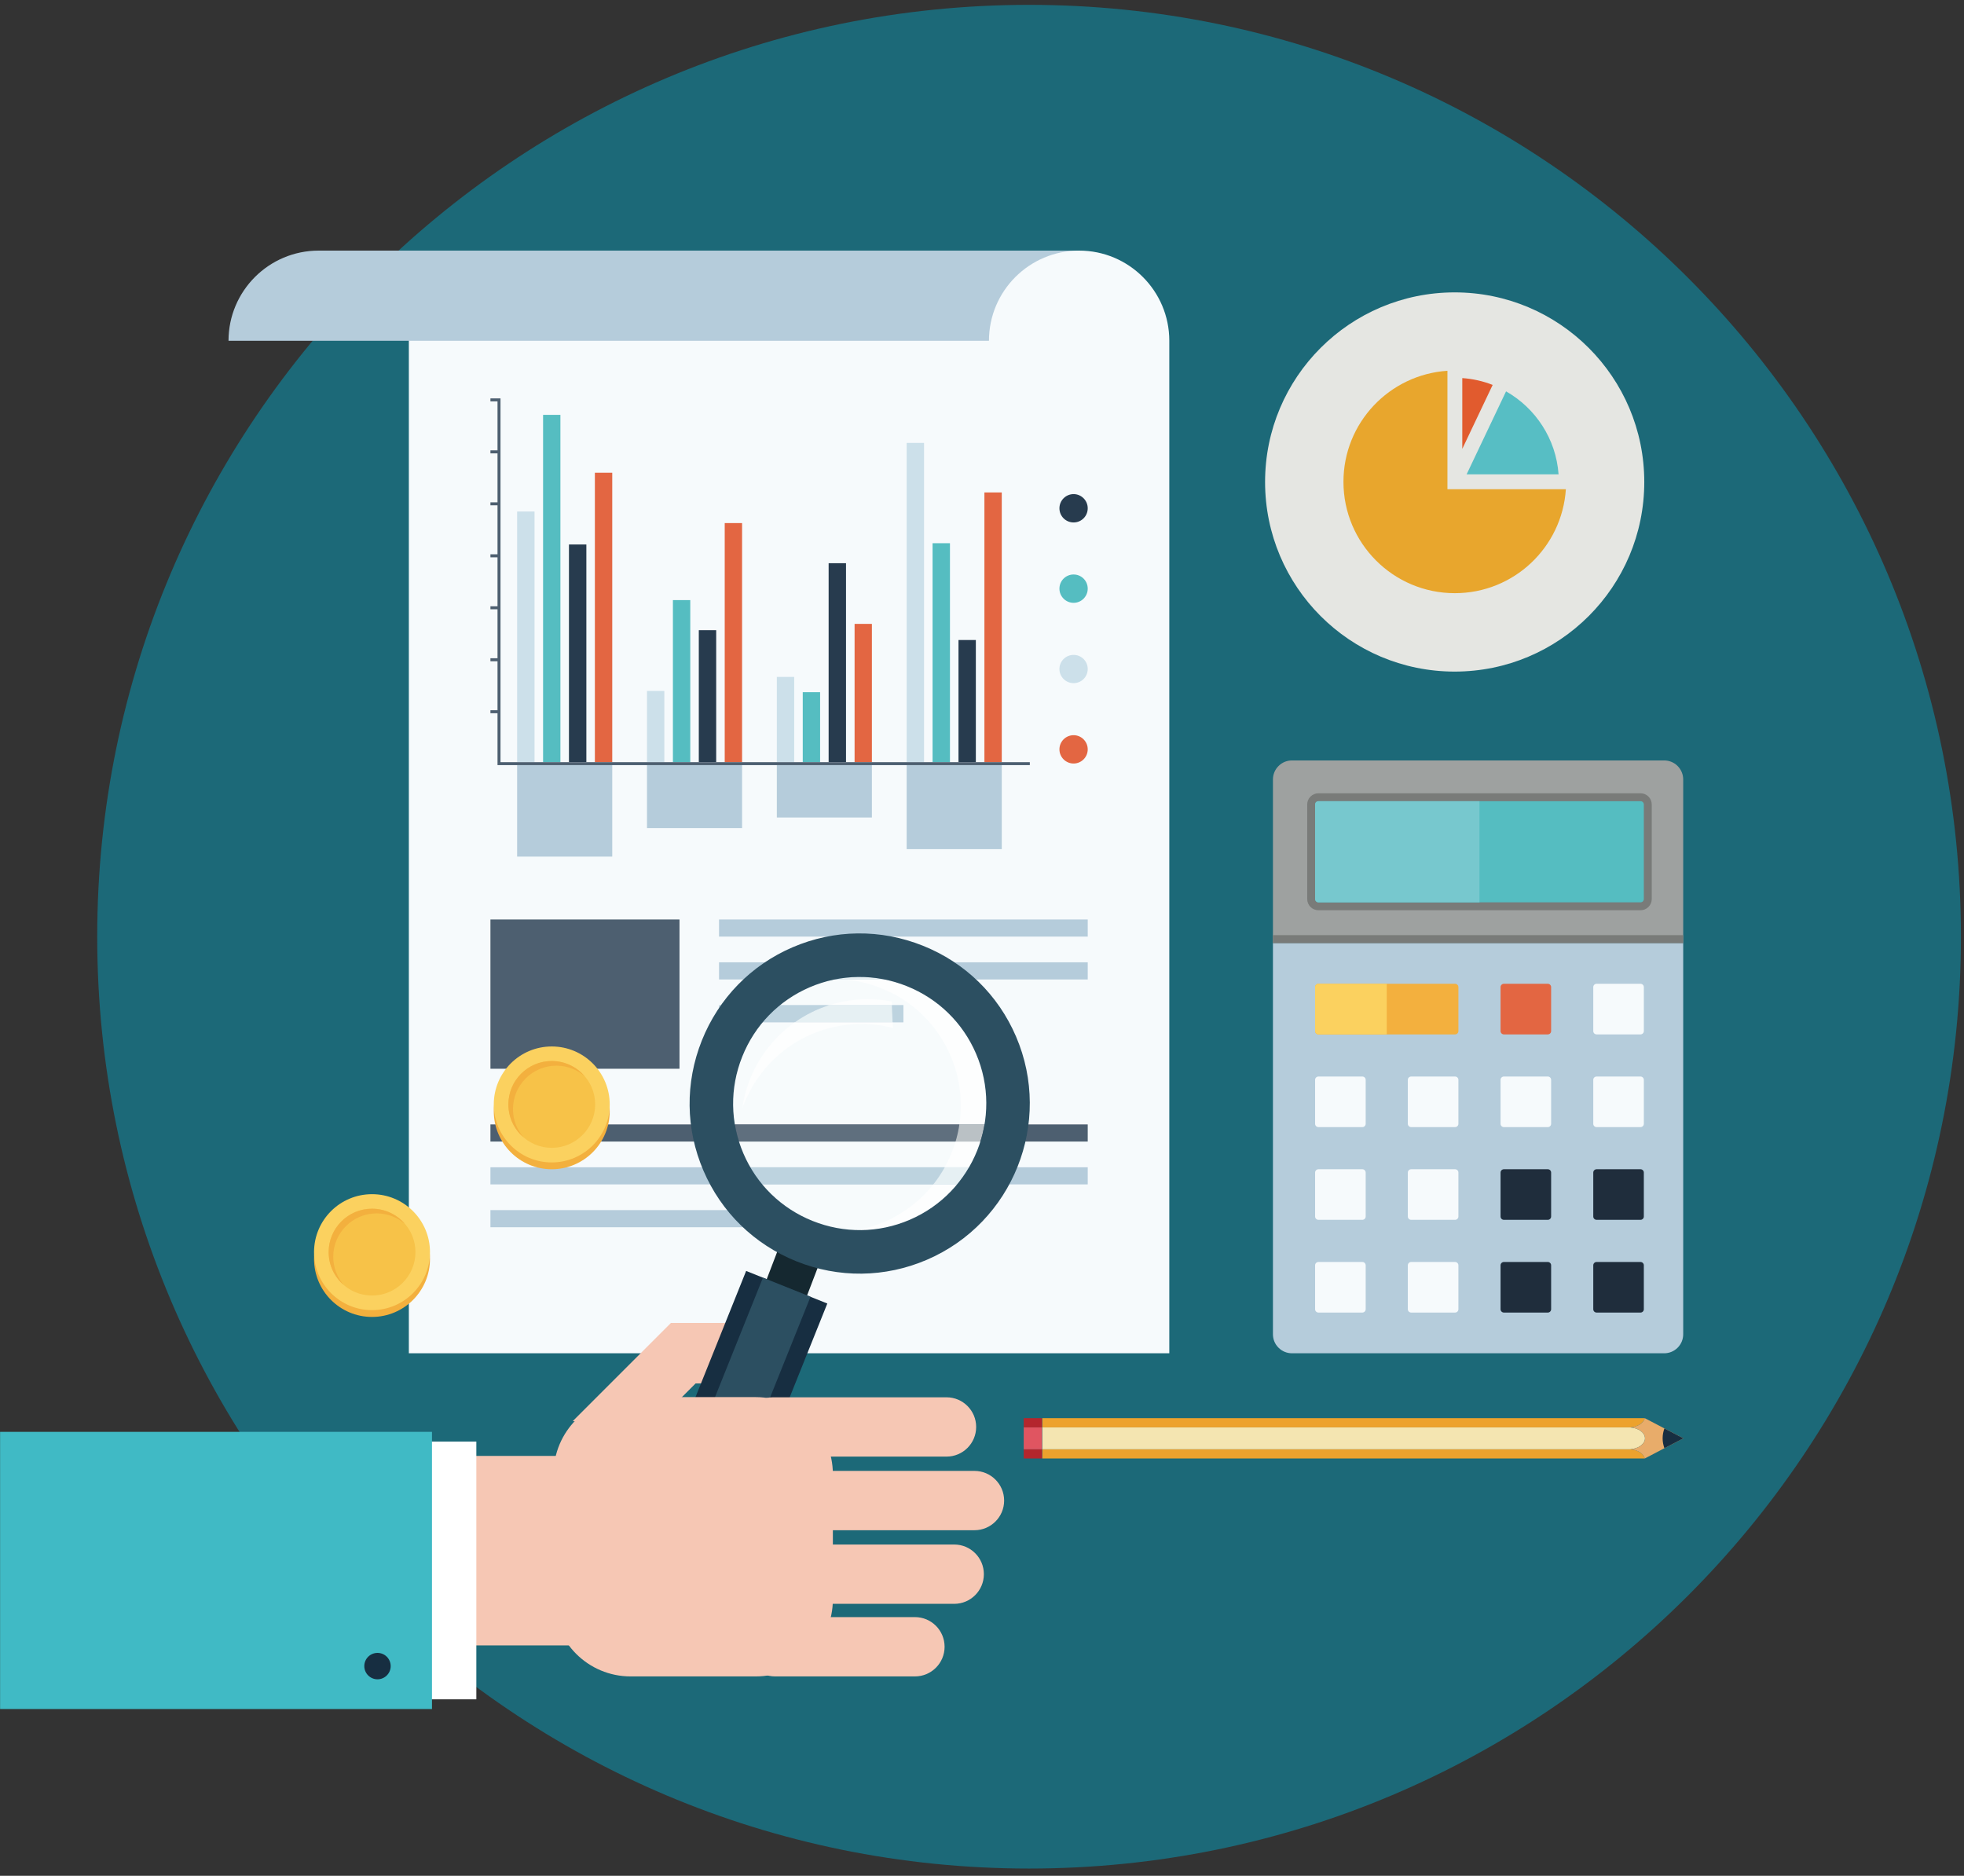 <?xml version="1.0" encoding="UTF-8" standalone="no"?>
<svg width="245px" height="234px" viewBox="0 0 245 234" version="1.1" xmlns="http://www.w3.org/2000/svg" xmlns:xlink="http://www.w3.org/1999/xlink" xmlns:sketch="http://www.bohemiancoding.com/sketch/ns">
    <rect x="0" y="0" width="245" height="234" fill="#333333" stroke="none"/>
    <!-- Generator: Sketch 3.3.3 (12081) - http://www.bohemiancoding.com/sketch -->
    <title>deep-sector</title>
    <desc>Created with Sketch.</desc>
    <defs></defs>
    <g id="Page-1" stroke="none" stroke-width="1" fill="none" fill-rule="evenodd" sketch:type="MSPage">
        <g id="deep-sector" sketch:type="MSLayerGroup">
            <path d="M244.617,116.85 C244.617,181.05 192.572,233.094 128.373,233.094 C64.173,233.094 12.128,181.05 12.128,116.85 C12.128,52.651 64.173,0.606 128.373,0.606 C192.572,0.606 244.617,52.651 244.617,116.85" id="Fill-569" fill="#1C6978" sketch:type="MSShapeGroup"></path>
            <path d="M205.116,60.125 C205.116,73.188 194.527,83.778 181.462,83.778 C168.4,83.778 157.813,73.188 157.813,60.125 C157.813,47.065 168.4,36.474 181.462,36.474 C194.527,36.474 205.116,47.065 205.116,60.125" id="Fill-570" fill="#E5E6E2" sketch:type="MSShapeGroup"></path>
            <path d="M180.561,61.029 L180.561,46.253 C173.321,46.733 167.59,52.741 167.59,60.102 C167.59,67.776 173.812,73.997 181.486,73.997 C188.85,73.997 194.858,68.269 195.335,61.029 L180.561,61.029" id="Fill-571" fill="#E8A62D" sketch:type="MSShapeGroup"></path>
            <path d="M182.953,59.175 L194.424,59.175 C194.108,54.735 191.546,50.908 187.873,48.821 L182.953,59.175" id="Fill-572" fill="#57BEC4" sketch:type="MSShapeGroup"></path>
            <path d="M182.414,47.165 L182.414,55.993 L186.203,48.016 C184.989,47.54 183.72,47.256 182.414,47.165" id="Fill-573" fill="#E15B2E" sketch:type="MSShapeGroup"></path>
            <path d="M209.972,117.642 L158.794,117.642 L158.794,166.448 C158.794,167.055 159.023,167.662 159.492,168.123 C159.951,168.585 160.561,168.817 161.167,168.817 L207.602,168.817 C208.206,168.817 208.815,168.585 209.277,168.123 C209.738,167.662 209.972,167.055 209.972,166.448 L209.972,117.642" id="Fill-574" fill="#B5CCDB" sketch:type="MSShapeGroup"></path>
            <path d="M181.929,128.622 C181.929,128.851 181.744,129.037 181.516,129.037 L164.469,129.037 C164.241,129.037 164.053,128.851 164.053,128.622 L164.053,123.137 C164.053,122.91 164.241,122.724 164.469,122.724 L181.516,122.724 C181.744,122.724 181.929,122.91 181.929,123.137 L181.929,128.622" id="Fill-575" fill="#F3B03E" sketch:type="MSShapeGroup"></path>
            <path d="M172.991,122.724 L164.469,122.724 C164.241,122.724 164.053,122.91 164.053,123.137 L164.053,128.622 C164.053,128.851 164.241,129.037 164.469,129.037 L172.991,129.037 L172.991,122.724" id="Fill-576" fill="#FBD15F" sketch:type="MSShapeGroup"></path>
            <path d="M193.496,128.622 C193.496,128.851 193.31,129.037 193.083,129.037 L187.601,129.037 C187.375,129.037 187.188,128.851 187.188,128.622 L187.188,123.137 C187.188,122.91 187.375,122.724 187.601,122.724 L193.083,122.724 C193.31,122.724 193.496,122.91 193.496,123.137 L193.496,128.622" id="Fill-577" fill="#E36642" sketch:type="MSShapeGroup"></path>
            <path d="M205.061,128.622 C205.061,128.851 204.875,129.037 204.648,129.037 L199.167,129.037 C198.938,129.037 198.753,128.851 198.753,128.622 L198.753,123.137 C198.753,122.91 198.938,122.724 199.167,122.724 L204.648,122.724 C204.875,122.724 205.061,122.91 205.061,123.137 L205.061,128.622" id="Fill-578" fill="#F6FAFC" sketch:type="MSShapeGroup"></path>
            <path d="M170.362,140.191 C170.362,140.417 170.177,140.601 169.949,140.601 L164.469,140.601 C164.241,140.601 164.053,140.417 164.053,140.191 L164.053,134.705 C164.053,134.478 164.241,134.292 164.469,134.292 L169.949,134.292 C170.177,134.292 170.362,134.478 170.362,134.705 L170.362,140.191" id="Fill-579" fill="#F6FAFC" sketch:type="MSShapeGroup"></path>
            <path d="M181.929,140.191 C181.929,140.417 181.744,140.601 181.516,140.601 L176.034,140.601 C175.808,140.601 175.62,140.417 175.62,140.191 L175.62,134.705 C175.62,134.478 175.808,134.292 176.034,134.292 L181.516,134.292 C181.744,134.292 181.929,134.478 181.929,134.705 L181.929,140.191" id="Fill-580" fill="#F6FAFC" sketch:type="MSShapeGroup"></path>
            <path d="M193.496,140.191 C193.496,140.417 193.31,140.601 193.083,140.601 L187.601,140.601 C187.375,140.601 187.188,140.417 187.188,140.191 L187.188,134.705 C187.188,134.478 187.375,134.292 187.601,134.292 L193.083,134.292 C193.31,134.292 193.496,134.478 193.496,134.705 L193.496,140.191" id="Fill-581" fill="#F6FAFC" sketch:type="MSShapeGroup"></path>
            <path d="M205.061,140.191 C205.061,140.417 204.875,140.601 204.648,140.601 L199.167,140.601 C198.938,140.601 198.753,140.417 198.753,140.191 L198.753,134.705 C198.753,134.478 198.938,134.292 199.167,134.292 L204.648,134.292 C204.875,134.292 205.061,134.478 205.061,134.705 L205.061,140.191" id="Fill-582" fill="#F6FAFC" sketch:type="MSShapeGroup"></path>
            <path d="M170.362,151.755 C170.362,151.983 170.177,152.169 169.949,152.169 L164.469,152.169 C164.241,152.169 164.053,151.983 164.053,151.755 L164.053,146.274 C164.053,146.045 164.241,145.859 164.469,145.859 L169.949,145.859 C170.177,145.859 170.362,146.045 170.362,146.274 L170.362,151.755" id="Fill-583" fill="#F6FAFC" sketch:type="MSShapeGroup"></path>
            <path d="M181.929,151.755 C181.929,151.983 181.744,152.169 181.516,152.169 L176.034,152.169 C175.808,152.169 175.62,151.983 175.62,151.755 L175.62,146.274 C175.62,146.045 175.808,145.859 176.034,145.859 L181.516,145.859 C181.744,145.859 181.929,146.045 181.929,146.274 L181.929,151.755" id="Fill-584" fill="#F6FAFC" sketch:type="MSShapeGroup"></path>
            <path d="M193.496,151.755 C193.496,151.983 193.31,152.169 193.083,152.169 L187.601,152.169 C187.375,152.169 187.188,151.983 187.188,151.755 L187.188,146.274 C187.188,146.045 187.375,145.859 187.601,145.859 L193.083,145.859 C193.31,145.859 193.496,146.045 193.496,146.274 L193.496,151.755" id="Fill-585" fill="#1F2D3C" sketch:type="MSShapeGroup"></path>
            <path d="M170.362,163.323 C170.362,163.551 170.177,163.737 169.949,163.737 L164.469,163.737 C164.241,163.737 164.053,163.551 164.053,163.323 L164.053,157.841 C164.053,157.614 164.241,157.427 164.469,157.427 L169.949,157.427 C170.177,157.427 170.362,157.614 170.362,157.841 L170.362,163.323" id="Fill-586" fill="#F6FAFC" sketch:type="MSShapeGroup"></path>
            <path d="M181.929,163.323 C181.929,163.551 181.744,163.737 181.516,163.737 L176.034,163.737 C175.808,163.737 175.62,163.551 175.62,163.323 L175.62,157.841 C175.62,157.614 175.808,157.427 176.034,157.427 L181.516,157.427 C181.744,157.427 181.929,157.614 181.929,157.841 L181.929,163.323" id="Fill-587" fill="#F6FAFC" sketch:type="MSShapeGroup"></path>
            <path d="M193.496,163.323 C193.496,163.551 193.31,163.737 193.083,163.737 L187.601,163.737 C187.375,163.737 187.188,163.551 187.188,163.323 L187.188,157.841 C187.188,157.614 187.375,157.427 187.601,157.427 L193.083,157.427 C193.31,157.427 193.496,157.614 193.496,157.841 L193.496,163.323" id="Fill-588" fill="#1F2D3C" sketch:type="MSShapeGroup"></path>
            <path d="M205.061,163.323 C205.061,163.551 204.875,163.737 204.648,163.737 L199.167,163.737 C198.938,163.737 198.753,163.551 198.753,163.323 L198.753,157.841 C198.753,157.614 198.938,157.427 199.167,157.427 L204.648,157.427 C204.875,157.427 205.061,157.614 205.061,157.841 L205.061,163.323" id="Fill-589" fill="#1F2D3C" sketch:type="MSShapeGroup"></path>
            <path d="M205.061,151.755 C205.061,151.983 204.875,152.169 204.648,152.169 L199.167,152.169 C198.938,152.169 198.753,151.983 198.753,151.755 L198.753,146.274 C198.753,146.045 198.938,145.859 199.167,145.859 L204.648,145.859 C204.875,145.859 205.061,146.045 205.061,146.274 L205.061,151.755" id="Fill-590" fill="#1F2D3C" sketch:type="MSShapeGroup"></path>
            <path d="M209.972,97.234 C209.972,96.626 209.738,96.02 209.277,95.556 C208.815,95.093 208.206,94.862 207.602,94.862 L161.167,94.862 C160.56,94.862 159.951,95.093 159.492,95.556 C159.023,96.02 158.794,96.626 158.794,97.234 L158.794,117.642 L209.972,117.642 L209.972,97.234" id="Fill-591" fill="#9EA1A0" sketch:type="MSShapeGroup"></path>
            <path d="M164.469,113.549 C164.093,113.549 163.744,113.403 163.478,113.139 C163.214,112.874 163.068,112.525 163.068,112.149 L163.068,100.357 C163.068,99.985 163.214,99.633 163.478,99.369 C163.744,99.106 164.093,98.958 164.469,98.958 L204.648,98.958 C205.025,98.958 205.377,99.106 205.642,99.373 C205.902,99.633 206.048,99.985 206.048,100.357 L206.048,112.149 C206.048,112.525 205.902,112.874 205.638,113.139 C205.377,113.4 205.025,113.549 204.648,113.549 L164.469,113.549" id="Fill-592" fill="#797B79" sketch:type="MSShapeGroup"></path>
            <path d="M164.469,99.945 C164.362,99.945 164.256,99.985 164.174,100.067 C164.093,100.146 164.053,100.253 164.053,100.357 L164.053,112.149 C164.053,112.254 164.093,112.36 164.174,112.441 C164.256,112.522 164.362,112.564 164.469,112.564 L204.648,112.564 C204.753,112.564 204.86,112.522 204.941,112.441 C205.022,112.36 205.061,112.254 205.061,112.149 L205.061,100.357 C205.061,100.253 205.022,100.146 204.941,100.067 C204.86,99.985 204.753,99.945 204.648,99.945 L164.469,99.945" id="Fill-593" fill="#55BDC1" sketch:type="MSShapeGroup"></path>
            <path d="M184.558,112.564 L164.469,112.564 C164.362,112.564 164.256,112.522 164.174,112.441 C164.093,112.36 164.053,112.254 164.053,112.149 L164.053,100.357 C164.053,100.253 164.093,100.146 164.174,100.067 C164.256,99.985 164.362,99.945 164.469,99.945 L184.558,99.945 L184.558,112.564" id="Fill-594" fill="#77C8CE" sketch:type="MSShapeGroup"></path>
            <path d="M158.794,116.657 L209.972,116.657 L209.972,117.642 L158.794,117.642 L158.794,116.657 Z" id="Fill-595" fill="#797B79" sketch:type="MSShapeGroup"></path>
            <path d="M145.865,168.817 L145.865,42.51 C145.865,36.3 140.824,31.262 134.619,31.262 L51.002,31.262 L51.002,168.817 L145.865,168.817" id="Fill-596" fill="#F6FAFC" sketch:type="MSShapeGroup"></path>
            <path d="M61.179,114.701 L84.764,114.701 L84.764,133.323 L61.179,133.323 L61.179,114.701 Z" id="Fill-597" fill="#4D5F70" sketch:type="MSShapeGroup"></path>
            <path d="M89.698,114.701 L135.689,114.701 L135.689,116.839 L89.698,116.839 L89.698,114.701 Z" id="Fill-598" fill="#B5CCDB" sketch:type="MSShapeGroup"></path>
            <path d="M89.698,120.045 L135.689,120.045 L135.689,122.184 L89.698,122.184 L89.698,120.045 Z" id="Fill-599" fill="#B5CCDB" sketch:type="MSShapeGroup"></path>
            <path d="M89.698,125.39 L112.692,125.39 L112.692,127.528 L89.698,127.528 L89.698,125.39 Z" id="Fill-600" fill="#B5CCDB" sketch:type="MSShapeGroup"></path>
            <path d="M61.179,140.268 L135.689,140.268 L135.689,142.405 L61.179,142.405 L61.179,140.268 Z" id="Fill-601" fill="#4D5F70" sketch:type="MSShapeGroup"></path>
            <path d="M61.179,145.611 L135.689,145.611 L135.689,147.749 L61.179,147.749 L61.179,145.611 Z" id="Fill-602" fill="#B5CCDB" sketch:type="MSShapeGroup"></path>
            <path d="M61.179,150.956 L98.434,150.956 L98.434,153.094 L61.179,153.094 L61.179,150.956 Z" id="Fill-603" fill="#B5CCDB" sketch:type="MSShapeGroup"></path>
            <path d="M64.51,95.446 L76.375,95.446 L76.375,106.857 L64.51,106.857 L64.51,95.446 Z" id="Fill-604" fill="#B5CCDB" sketch:type="MSShapeGroup"></path>
            <path d="M80.71,95.446 L92.57,95.446 L92.57,103.303 L80.71,103.303 L80.71,95.446 Z" id="Fill-605" fill="#B5CCDB" sketch:type="MSShapeGroup"></path>
            <path d="M96.907,95.446 L108.765,95.446 L108.765,101.982 L96.907,101.982 L96.907,95.446 Z" id="Fill-606" fill="#B5CCDB" sketch:type="MSShapeGroup"></path>
            <path d="M113.102,95.446 L124.966,95.446 L124.966,105.929 L113.102,105.929 L113.102,95.446 Z" id="Fill-607" fill="#B5CCDB" sketch:type="MSShapeGroup"></path>
            <path d="M64.51,63.809 L66.68,63.809 L66.68,95.082 L64.51,95.082 L64.51,63.809 Z" id="Fill-608" fill="#CCE0EA" sketch:type="MSShapeGroup"></path>
            <path d="M67.747,51.752 L69.908,51.752 L69.908,95.082 L67.747,95.082 L67.747,51.752 Z" id="Fill-609" fill="#55BDC1" sketch:type="MSShapeGroup"></path>
            <path d="M70.975,67.921 L73.146,67.921 L73.146,95.082 L70.975,95.082 L70.975,67.921 Z" id="Fill-610" fill="#273B4E" sketch:type="MSShapeGroup"></path>
            <path d="M74.208,58.97 L76.375,58.97 L76.375,95.082 L74.208,95.082 L74.208,58.97 Z" id="Fill-611" fill="#E36642" sketch:type="MSShapeGroup"></path>
            <path d="M80.71,86.19 L82.874,86.19 L82.874,95.082 L80.71,95.082 L80.71,86.19 Z" id="Fill-612" fill="#CCE0EA" sketch:type="MSShapeGroup"></path>
            <path d="M83.943,74.861 L86.108,74.861 L86.108,95.082 L83.943,95.082 L83.943,74.861 Z" id="Fill-613" fill="#55BDC1" sketch:type="MSShapeGroup"></path>
            <path d="M87.173,78.613 L89.341,78.613 L89.341,95.082 L87.173,95.082 L87.173,78.613 Z" id="Fill-614" fill="#273B4E" sketch:type="MSShapeGroup"></path>
            <path d="M90.405,65.252 L92.57,65.252 L92.57,95.082 L90.405,95.082 L90.405,65.252 Z" id="Fill-615" fill="#E36642" sketch:type="MSShapeGroup"></path>
            <path d="M96.907,84.441 L99.072,84.441 L99.072,95.082 L96.907,95.082 L96.907,84.441 Z" id="Fill-616" fill="#CCE0EA" sketch:type="MSShapeGroup"></path>
            <path d="M100.139,86.348 L102.304,86.348 L102.304,95.082 L100.139,95.082 L100.139,86.348 Z" id="Fill-617" fill="#55BDC1" sketch:type="MSShapeGroup"></path>
            <path d="M103.368,70.258 L105.537,70.258 L105.537,95.082 L103.368,95.082 L103.368,70.258 Z" id="Fill-618" fill="#273B4E" sketch:type="MSShapeGroup"></path>
            <path d="M106.606,77.827 L108.765,77.827 L108.765,95.082 L106.606,95.082 L106.606,77.827 Z" id="Fill-619" fill="#E36642" sketch:type="MSShapeGroup"></path>
            <path d="M113.102,55.251 L115.271,55.251 L115.271,95.082 L113.102,95.082 L113.102,55.251 Z" id="Fill-620" fill="#CCE0EA" sketch:type="MSShapeGroup"></path>
            <path d="M116.334,67.764 L118.503,67.764 L118.503,95.082 L116.334,95.082 L116.334,67.764 Z" id="Fill-621" fill="#55BDC1" sketch:type="MSShapeGroup"></path>
            <path d="M119.568,79.839 L121.732,79.839 L121.732,95.082 L119.568,95.082 L119.568,79.839 Z" id="Fill-622" fill="#273B4E" sketch:type="MSShapeGroup"></path>
            <path d="M122.801,61.43 L124.966,61.43 L124.966,95.082 L122.801,95.082 L122.801,61.43 Z" id="Fill-623" fill="#E36642" sketch:type="MSShapeGroup"></path>
            <path d="M133.927,61.638 C132.949,61.638 132.159,62.436 132.159,63.406 C132.159,64.387 132.949,65.174 133.927,65.174 C134.902,65.174 135.689,64.387 135.689,63.406 C135.689,62.436 134.902,61.638 133.927,61.638" id="Fill-624" fill="#273B4E" sketch:type="MSShapeGroup"></path>
            <path d="M133.927,71.665 C132.949,71.665 132.159,72.453 132.159,73.433 C132.159,74.404 132.949,75.201 133.927,75.201 C134.902,75.201 135.689,74.404 135.689,73.433 C135.689,72.453 134.902,71.665 133.927,71.665" id="Fill-625" fill="#55BDC1" sketch:type="MSShapeGroup"></path>
            <path d="M133.927,81.696 C132.949,81.696 132.159,82.481 132.159,83.46 C132.159,84.432 132.949,85.219 133.927,85.219 C134.902,85.219 135.689,84.432 135.689,83.46 C135.689,82.481 134.902,81.696 133.927,81.696" id="Fill-626" fill="#CCE0EA" sketch:type="MSShapeGroup"></path>
            <path d="M133.927,91.712 C132.949,91.712 132.159,92.508 132.159,93.479 C132.159,94.45 132.949,95.246 133.927,95.246 C134.902,95.246 135.689,94.45 135.689,93.479 C135.689,92.508 134.902,91.712 133.927,91.712" id="Fill-627" fill="#E36642" sketch:type="MSShapeGroup"></path>
            <path d="M62.436,95.08 L62.436,49.698 L61.179,49.698 L61.179,50.07 L62.063,50.07 L62.063,56.178 L61.179,56.178 L61.179,56.557 L62.063,56.557 L62.063,62.665 L61.179,62.665 L61.179,63.036 L62.063,63.036 L62.063,69.146 L61.179,69.146 L61.179,69.525 L62.063,69.525 L62.063,75.631 L61.179,75.631 L61.179,76.004 L62.063,76.004 L62.063,82.113 L61.179,82.113 L61.179,82.49 L62.063,82.49 L62.063,88.6 L61.179,88.6 L61.179,88.972 L62.063,88.972 L62.063,95.446 L128.465,95.446 L128.465,95.08 L62.436,95.08" id="Fill-628" fill="#4D5F70" sketch:type="MSShapeGroup"></path>
            <path d="M39.753,31.262 C33.547,31.262 28.506,36.3 28.506,42.51 L123.368,42.51 C123.368,36.3 128.408,31.262 134.619,31.262 L39.753,31.262" id="Fill-629" fill="#B5CCDB" sketch:type="MSShapeGroup"></path>
            <path d="M53.638,157.045 C53.638,161.041 50.402,164.283 46.409,164.283 C42.411,164.283 39.175,161.041 39.175,157.045 C39.175,153.053 42.411,149.818 46.409,149.818 C50.402,149.818 53.638,153.053 53.638,157.045" id="Fill-630" fill="#F3B03E" sketch:type="MSShapeGroup"></path>
            <path d="M53.638,156.197 C53.638,160.192 50.402,163.434 46.409,163.434 C42.411,163.434 39.175,160.192 39.175,156.197 C39.175,152.204 42.411,148.969 46.409,148.969 C50.402,148.969 53.638,152.204 53.638,156.197" id="Fill-631" fill="#FBD15F" sketch:type="MSShapeGroup"></path>
            <path d="M46.409,161.613 C43.418,161.613 40.997,159.184 40.997,156.197 C40.997,153.212 43.418,150.782 46.409,150.782 C49.394,150.782 51.825,153.212 51.825,156.197 C51.825,159.184 49.394,161.613 46.409,161.613" id="Fill-632" fill="#F7C248" sketch:type="MSShapeGroup"></path>
            <path d="M41.57,156.779 C41.57,153.796 44.001,151.364 46.983,151.364 C48.333,151.364 49.566,151.859 50.514,152.676 C49.519,151.521 48.046,150.782 46.409,150.782 C43.418,150.782 40.997,153.212 40.997,156.197 C40.997,157.84 41.729,159.312 42.88,160.301 C42.07,159.353 41.57,158.127 41.57,156.779" id="Fill-633" fill="#F3B03E" sketch:type="MSShapeGroup"></path>
            <path d="M76.06,138.62 C76.06,142.615 72.824,145.859 68.829,145.859 C64.832,145.859 61.597,142.615 61.597,138.62 C61.597,134.628 64.832,131.393 68.829,131.393 C72.824,131.393 76.06,134.628 76.06,138.62" id="Fill-634" fill="#F3B03E" sketch:type="MSShapeGroup"></path>
            <path d="M76.06,137.772 C76.06,141.767 72.824,145.009 68.829,145.009 C64.832,145.009 61.597,141.767 61.597,137.772 C61.597,133.78 64.832,130.543 68.829,130.543 C72.824,130.543 76.06,133.78 76.06,137.772" id="Fill-635" fill="#FBD15F" sketch:type="MSShapeGroup"></path>
            <path d="M68.829,143.188 C65.839,143.188 63.418,140.758 63.418,137.772 C63.418,134.787 65.839,132.357 68.829,132.357 C71.816,132.357 74.245,134.787 74.245,137.772 C74.245,140.758 71.816,143.188 68.829,143.188" id="Fill-636" fill="#F7C248" sketch:type="MSShapeGroup"></path>
            <path d="M63.991,138.354 C63.991,135.37 66.422,132.939 69.405,132.939 C70.754,132.939 71.986,133.434 72.935,134.251 C71.94,133.096 70.467,132.357 68.829,132.357 C65.839,132.357 63.418,134.787 63.418,137.772 C63.418,139.415 64.15,140.887 65.301,141.876 C64.491,140.928 63.991,139.702 63.991,138.354" id="Fill-637" fill="#F3B03E" sketch:type="MSShapeGroup"></path>
            <path d="M89.021,187.002 C89.021,190.998 85.786,194.24 81.794,194.24 C77.795,194.24 74.56,190.998 74.56,187.002 C74.56,183.01 77.795,179.775 81.794,179.775 C85.786,179.775 89.021,183.01 89.021,187.002" id="Fill-638" fill="#F3B03E" sketch:type="MSShapeGroup"></path>
            <path d="M89.021,186.154 C89.021,190.149 85.786,193.391 81.794,193.391 C77.795,193.391 74.56,190.149 74.56,186.154 C74.56,182.161 77.795,178.926 81.794,178.926 C85.786,178.926 89.021,182.161 89.021,186.154" id="Fill-639" fill="#FBD15F" sketch:type="MSShapeGroup"></path>
            <path d="M81.794,191.57 C78.804,191.57 76.38,189.141 76.38,186.154 C76.38,183.169 78.804,180.739 81.794,180.739 C84.778,180.739 87.21,183.169 87.21,186.154 C87.21,189.141 84.778,191.57 81.794,191.57" id="Fill-640" fill="#F7C248" sketch:type="MSShapeGroup"></path>
            <path d="M76.955,186.736 C76.955,183.753 79.384,181.321 82.369,181.321 C83.718,181.321 84.95,181.816 85.899,182.633 C84.902,181.478 83.432,180.739 81.794,180.739 C78.804,180.739 76.38,183.169 76.38,186.154 C76.38,187.797 77.114,189.269 78.264,190.258 C77.455,189.31 76.955,188.084 76.955,186.736" id="Fill-641" fill="#F3B03E" sketch:type="MSShapeGroup"></path>
            <path d="M130.011,181.941 L205.177,181.939 C205.034,181.338 204.306,180.866 203.393,180.791 L130.012,180.791 L130.011,181.941" id="Fill-642" fill="#EDA22D" sketch:type="MSShapeGroup"></path>
            <path d="M130.012,178.059 L130.012,180.791 L203.393,180.791 L203.392,180.791 L203.414,180.787 L203.388,180.786 C204.41,180.703 205.202,180.127 205.204,179.425 C205.202,178.724 204.41,178.147 203.388,178.065 L203.414,178.063 L203.392,178.061 L203.392,178.059 L130.012,178.059" id="Fill-643" fill="#F4E5B1" sketch:type="MSShapeGroup"></path>
            <path d="M203.392,178.059 C204.306,177.985 205.035,177.513 205.177,176.911 L130.012,176.911 L130.012,178.059 L203.392,178.059" id="Fill-644" fill="#EDA22D" sketch:type="MSShapeGroup"></path>
            <path d="M205.177,176.908 C205.038,177.511 204.308,177.985 203.392,178.059 L203.392,178.061 L203.414,178.063 L203.388,178.065 C204.41,178.147 205.202,178.724 205.204,179.425 C205.202,180.127 204.41,180.703 203.388,180.786 L203.414,180.787 L203.392,180.791 L203.393,180.791 C204.308,180.866 205.036,181.338 205.177,181.943 L209.992,179.425 L205.177,176.908" id="Fill-645" fill="#E8AC6A" sketch:type="MSShapeGroup"></path>
            <path d="M207.628,180.66 L209.992,179.425 L207.628,178.19 C207.485,178.587 207.405,178.999 207.406,179.425 C207.405,179.851 207.485,180.265 207.628,180.66" id="Fill-646" fill="#172E41" sketch:type="MSShapeGroup"></path>
            <path d="M129.982,181.941 L129.982,180.791 L127.704,180.791 L127.705,181.939 L129.982,181.941" id="Fill-647" fill="#B4262D" sketch:type="MSShapeGroup"></path>
            <path d="M129.982,180.791 L129.982,178.059 L127.705,178.059 L127.704,180.791 L129.982,180.791" id="Fill-648" fill="#E05561" sketch:type="MSShapeGroup"></path>
            <path d="M129.982,178.059 L129.982,176.911 L127.704,176.911 L127.705,178.059 L129.982,178.059" id="Fill-649" fill="#B4262D" sketch:type="MSShapeGroup"></path>
            <path d="M80.047,172.579 L94.163,172.579 C97.179,172.579 99.625,170.135 99.625,167.115 L99.625,165.295 L99.612,165.069 L87.557,165.069 L80.047,172.579" id="Fill-650" fill="#F6C7B4" sketch:type="MSShapeGroup"></path>
            <path d="M82.069,177.286 L91.236,168.115 C92.104,167.246 92.611,166.159 92.775,165.032 L83.697,165.032 L71.444,177.286 L82.069,177.286" id="Fill-651" fill="#F6C7B4" sketch:type="MSShapeGroup"></path>
            <path d="M107.266,153.454 C105.575,153.454 103.882,153.179 102.24,152.628 C102.396,152.68 102.554,152.73 102.71,152.778 C102.554,152.73 102.396,152.68 102.24,152.628 C101.945,152.529 101.652,152.421 101.361,152.305 C98.883,151.31 96.745,149.745 95.09,147.749 L116.425,147.749 C114.854,149.733 112.784,151.365 110.3,152.432 C109.211,152.898 108.084,153.237 106.945,153.447 C105.533,153.418 104.124,153.2 102.746,152.787 C104.228,153.231 105.748,153.453 107.266,153.453 C109.377,153.453 111.483,153.024 113.479,152.168 C111.484,153.025 109.377,153.454 107.266,153.454 M117.853,145.611 L93.599,145.611 C93.28,145.061 92.992,144.488 92.737,143.895 C92.527,143.405 92.342,142.908 92.183,142.405 L119.201,142.405 C118.87,143.519 118.418,144.595 117.853,145.611 M119.678,140.268 L91.668,140.268 C91.524,139.412 91.452,138.547 91.452,137.682 C91.452,135.699 91.832,133.713 92.59,131.814 C93.221,130.235 94.081,128.794 95.137,127.528 L99.145,127.528 C98.089,128.276 97.118,129.16 96.254,130.168 C94.266,132.489 93.024,135.268 92.61,138.215 C93.252,136.444 94.218,134.736 95.482,133.26 C98.221,130.062 102.037,128.119 106.224,127.787 C106.639,127.755 107.052,127.738 107.462,127.738 C108.809,127.738 110.123,127.912 111.38,128.236 L111.35,127.528 L112.692,127.528 L112.692,125.39 L111.258,125.39 L111.238,124.933 C110.265,124.744 109.263,124.644 108.241,124.644 C107.829,124.644 107.414,124.66 106.996,124.694 C105.771,124.791 104.578,125.026 103.435,125.39 L97.307,125.39 C98.421,124.488 99.667,123.735 101.019,123.153 C102.028,122.721 103.065,122.398 104.118,122.184 L104.124,122.184 C103.501,122.31 102.883,122.475 102.272,122.678 C102.887,122.475 103.509,122.31 104.137,122.184 L105.286,122.184 C106.863,122.309 108.432,122.672 109.947,123.28 C113.854,124.848 116.919,127.838 118.576,131.698 C119.778,134.497 120.105,137.456 119.678,140.268 M112.765,122.88 C111.967,122.582 111.154,122.35 110.335,122.184 L110.336,122.184 C111.155,122.35 111.967,122.582 112.765,122.88" id="Fill-652" fill="#F7FBFC" sketch:type="MSShapeGroup"></path>
            <path d="M110.336,122.184 L110.335,122.184 C109.306,121.976 108.267,121.872 107.227,121.872 C106.188,121.872 105.149,121.976 104.124,122.184 L104.118,122.184 C105.143,121.975 106.183,121.871 107.224,121.871 C108.265,121.871 109.306,121.975 110.336,122.184 M105.286,122.184 L104.137,122.184 C104.216,122.168 104.295,122.153 104.374,122.138 C104.678,122.144 104.982,122.16 105.286,122.184" id="Fill-653" fill="#BDD3DF" sketch:type="MSShapeGroup"></path>
            <path d="M112.692,127.528 L111.35,127.528 L111.258,125.39 L112.692,125.39 L112.692,127.528 M99.145,127.528 L95.137,127.528 C95.789,126.746 96.515,126.031 97.307,125.39 L103.435,125.39 C101.902,125.878 100.458,126.598 99.145,127.528" id="Fill-654" fill="#BDD3DF" sketch:type="MSShapeGroup"></path>
            <path d="M119.201,142.405 L92.183,142.405 C91.961,141.702 91.789,140.987 91.668,140.268 L119.678,140.268 C119.568,140.992 119.409,141.706 119.201,142.405" id="Fill-655" fill="#5F6F7E" sketch:type="MSShapeGroup"></path>
            <path d="M116.425,147.749 L95.09,147.749 C94.537,147.083 94.039,146.368 93.599,145.611 L117.853,145.611 C117.437,146.359 116.96,147.074 116.425,147.749" id="Fill-656" fill="#BDD3DF" sketch:type="MSShapeGroup"></path>
            <path d="M102.71,152.778 C102.493,152.711 102.274,152.641 102.058,152.567 C102.274,152.641 102.493,152.711 102.71,152.778" id="Fill-657" fill="#A6D7DE" sketch:type="MSShapeGroup"></path>
            <path d="M102.014,152.549 C101.795,152.473 101.578,152.393 101.361,152.305 C101.578,152.393 101.795,152.473 102.014,152.549" id="Fill-658" fill="#A6D7DE" sketch:type="MSShapeGroup"></path>
            <path d="M107.266,153.453 C105.748,153.453 104.228,153.231 102.746,152.787 C104.124,153.2 105.533,153.418 106.945,153.447 C108.084,153.237 109.211,152.898 110.3,152.432 C112.784,151.365 114.854,149.733 116.425,147.749 L119.393,147.749 C117.849,149.614 115.853,151.15 113.479,152.168 C111.483,153.024 109.377,153.453 107.266,153.453 M120.884,145.611 L117.853,145.611 C118.418,144.595 118.87,143.519 119.201,142.405 L122.301,142.405 C121.949,143.522 121.473,144.598 120.884,145.611 M122.816,140.268 L119.678,140.268 C120.105,137.456 119.778,134.497 118.576,131.698 C116.919,127.838 113.854,124.848 109.947,123.28 C108.432,122.672 106.863,122.309 105.286,122.184 L110.335,122.184 C111.154,122.35 111.967,122.582 112.765,122.88 C112.885,122.925 113.005,122.971 113.124,123.019 C117.031,124.588 120.098,127.578 121.756,131.437 C122.628,133.467 123.039,135.582 123.037,137.663 C123.036,138.54 122.961,139.411 122.816,140.268 M102.272,122.678 C102.883,122.475 103.501,122.31 104.124,122.184 L104.137,122.184 C103.509,122.31 102.887,122.475 102.272,122.678" id="Fill-659" fill="#FDFEFE" sketch:type="MSShapeGroup"></path>
            <path d="M110.335,122.184 L105.286,122.184 C104.982,122.16 104.678,122.144 104.374,122.138 C104.295,122.153 104.216,122.168 104.137,122.184 L104.124,122.184 C105.149,121.976 106.188,121.872 107.227,121.872 C108.267,121.872 109.306,121.976 110.335,122.184" id="Fill-660" fill="#E6F0F3" sketch:type="MSShapeGroup"></path>
            <path d="M122.301,142.405 L119.201,142.405 C119.409,141.706 119.568,140.992 119.678,140.268 L122.816,140.268 C122.694,140.993 122.522,141.707 122.301,142.405" id="Fill-661" fill="#BAC1C5" sketch:type="MSShapeGroup"></path>
            <path d="M119.393,147.749 L116.425,147.749 C116.96,147.074 117.437,146.359 117.853,145.611 L120.884,145.611 C120.448,146.361 119.95,147.076 119.393,147.749" id="Fill-662" fill="#E6F0F3" sketch:type="MSShapeGroup"></path>
            <path d="M102.247,122.688 C102.13,122.727 102.011,122.768 101.893,122.81 C102.011,122.768 102.129,122.727 102.247,122.688" id="Fill-663" fill="#A6D7DE" sketch:type="MSShapeGroup"></path>
            <path d="M101.82,122.836 C101.716,122.875 101.611,122.914 101.507,122.957 C101.611,122.914 101.715,122.874 101.82,122.836" id="Fill-664" fill="#A6D7DE" sketch:type="MSShapeGroup"></path>
            <path d="M101.412,122.993 C101.281,123.044 101.15,123.098 101.019,123.154 C101.15,123.098 101.281,123.044 101.412,122.993" id="Fill-665" fill="#A6D7DE" sketch:type="MSShapeGroup"></path>
            <path d="M97.078,163.315 C98.468,163.871 100.047,163.192 100.603,161.801 L102.341,157.262 C102.893,155.87 102.221,154.295 100.834,153.738 L100.824,153.737 C99.434,153.182 97.854,153.859 97.3,155.251 L95.562,159.789 C95.007,161.179 95.682,162.755 97.071,163.313 L97.078,163.315" id="Fill-666" fill="#152830" sketch:type="MSShapeGroup"></path>
            <path d="M113.479,152.168 C109.598,153.834 105.299,153.882 101.361,152.305 C97.455,150.737 94.392,147.751 92.737,143.895 C91.075,140.026 91.024,135.736 92.59,131.814 C94.157,127.89 97.149,124.817 101.019,123.153 C104.894,121.491 109.193,121.443 113.124,123.019 C117.031,124.588 120.098,127.578 121.756,131.437 C125.19,139.434 121.479,148.735 113.479,152.168 M115.145,117.982 C109.867,115.863 104.091,115.931 98.876,118.167 C93.678,120.401 89.655,124.531 87.551,129.799 C85.449,135.068 85.518,140.834 87.751,146.034 C89.977,151.22 94.092,155.237 99.342,157.341 L99.343,157.343 C104.621,159.462 110.404,159.395 115.619,157.155 C126.367,152.542 131.358,140.041 126.742,129.295 C124.516,124.107 120.397,120.088 115.145,117.982" id="Fill-667" fill="#2C4F61" sketch:type="MSShapeGroup"></path>
            <path d="M103.204,162.609 L93.077,158.545 L80.348,190.262 L90.476,194.325 L103.204,162.609" id="Fill-668" fill="#172E41" sketch:type="MSShapeGroup"></path>
            <path d="M101.107,161.767 L95.174,159.386 L82.446,191.103 L88.377,193.483 L101.107,161.767" id="Fill-669" fill="#2C4F61" sketch:type="MSShapeGroup"></path>
            <path d="M92.428,189.461 L82.301,185.397 L80.348,190.262 L90.476,194.325 L92.428,189.461" id="Fill-670" fill="#152830" sketch:type="MSShapeGroup"></path>
            <path d="M90.331,188.617 L84.399,186.238 L82.446,191.103 L88.377,193.483 L90.331,188.617" id="Fill-671" fill="#1D3F55" sketch:type="MSShapeGroup"></path>
            <path d="M92.61,138.215 C93.024,135.268 94.266,132.489 96.254,130.168 C97.118,129.16 98.089,128.276 99.145,127.528 L111.35,127.528 L111.38,128.236 C110.123,127.912 108.809,127.738 107.462,127.738 C107.052,127.738 106.639,127.755 106.224,127.787 C102.037,128.119 98.221,130.062 95.482,133.26 C94.218,134.736 93.252,136.444 92.61,138.215 M111.258,125.39 L103.435,125.39 C104.578,125.026 105.771,124.791 106.996,124.694 C107.414,124.66 107.829,124.644 108.241,124.644 C109.263,124.644 110.265,124.744 111.238,124.933 L111.258,125.39" id="Fill-672" fill="#FDFEFE" sketch:type="MSShapeGroup"></path>
            <path d="M111.35,127.528 L99.145,127.528 C100.458,126.598 101.902,125.878 103.435,125.39 L111.258,125.39 L111.35,127.528" id="Fill-673" fill="#E6F0F3" sketch:type="MSShapeGroup"></path>
            <path d="M125.261,187.191 C125.261,189.232 123.603,190.889 121.561,190.889 L94.316,190.889 C92.275,190.891 90.618,189.232 90.618,187.191 C90.618,185.148 92.275,183.49 94.316,183.49 L121.561,183.49 C123.603,183.49 125.261,185.148 125.261,187.191" id="Fill-674" fill="#F6C7B4" sketch:type="MSShapeGroup"></path>
            <path d="M78.669,174.286 C73.362,174.286 69.057,178.59 69.059,183.897 L69.059,199.516 C69.057,204.823 73.362,209.127 78.669,209.127 L94.285,209.127 C99.594,209.127 103.897,204.823 103.897,199.516 L103.897,183.897 C103.897,178.589 99.595,174.286 94.285,174.286 L78.669,174.286" id="Fill-675" fill="#F6C7B4" sketch:type="MSShapeGroup"></path>
            <path d="M117.834,205.428 C117.834,207.47 116.178,209.127 114.136,209.127 L96.687,209.127 C94.643,209.127 92.986,207.47 92.986,205.428 C92.986,203.383 94.643,201.728 96.687,201.728 L114.136,201.728 C116.178,201.728 117.834,203.383 117.834,205.428" id="Fill-676" fill="#F6C7B4" sketch:type="MSShapeGroup"></path>
            <path d="M122.733,196.372 C122.733,198.415 121.075,200.073 119.033,200.073 L91.788,200.073 C89.745,200.073 88.087,198.415 88.087,196.372 C88.087,194.329 89.745,192.673 91.788,192.673 L119.033,192.673 C121.075,192.673 122.733,194.329 122.733,196.372" id="Fill-677" fill="#F6C7B4" sketch:type="MSShapeGroup"></path>
            <path d="M121.772,178.007 C121.772,180.051 120.115,181.706 118.073,181.706 L96.414,181.706 C94.371,181.706 92.714,180.051 92.714,178.007 C92.714,175.965 94.371,174.308 96.414,174.308 L118.073,174.308 C120.115,174.308 121.772,175.965 121.772,178.007" id="Fill-678" fill="#F6C7B4" sketch:type="MSShapeGroup"></path>
            <path d="M43.271,205.258 L81.569,205.258 C85.17,205.258 88.087,202.339 88.087,198.738 L88.087,188.144 C88.087,184.544 85.17,181.623 81.569,181.623 L43.271,181.623 L43.271,205.258" id="Fill-679" fill="#F6C7B4" sketch:type="MSShapeGroup"></path>
            <path d="M43.039,179.83 L59.421,179.83 L59.421,211.984 L43.039,211.984 L43.039,179.83 Z" id="Fill-680" fill="#FFFFFF" sketch:type="MSShapeGroup"></path>
            <path d="M0.011,178.618 L53.887,178.618 L53.887,213.194 L0.011,213.194 L0.011,178.618 Z" id="Fill-681" fill="#40BAC5" sketch:type="MSShapeGroup"></path>
            <path d="M47.091,209.486 C46.183,209.486 45.444,208.746 45.444,207.839 C45.444,206.929 46.183,206.193 47.091,206.193 C47.999,206.193 48.737,206.929 48.737,207.839 C48.737,208.746 47.999,209.486 47.091,209.486" id="Fill-682" fill="#172E41" sketch:type="MSShapeGroup"></path>
        </g>
    </g>
</svg>